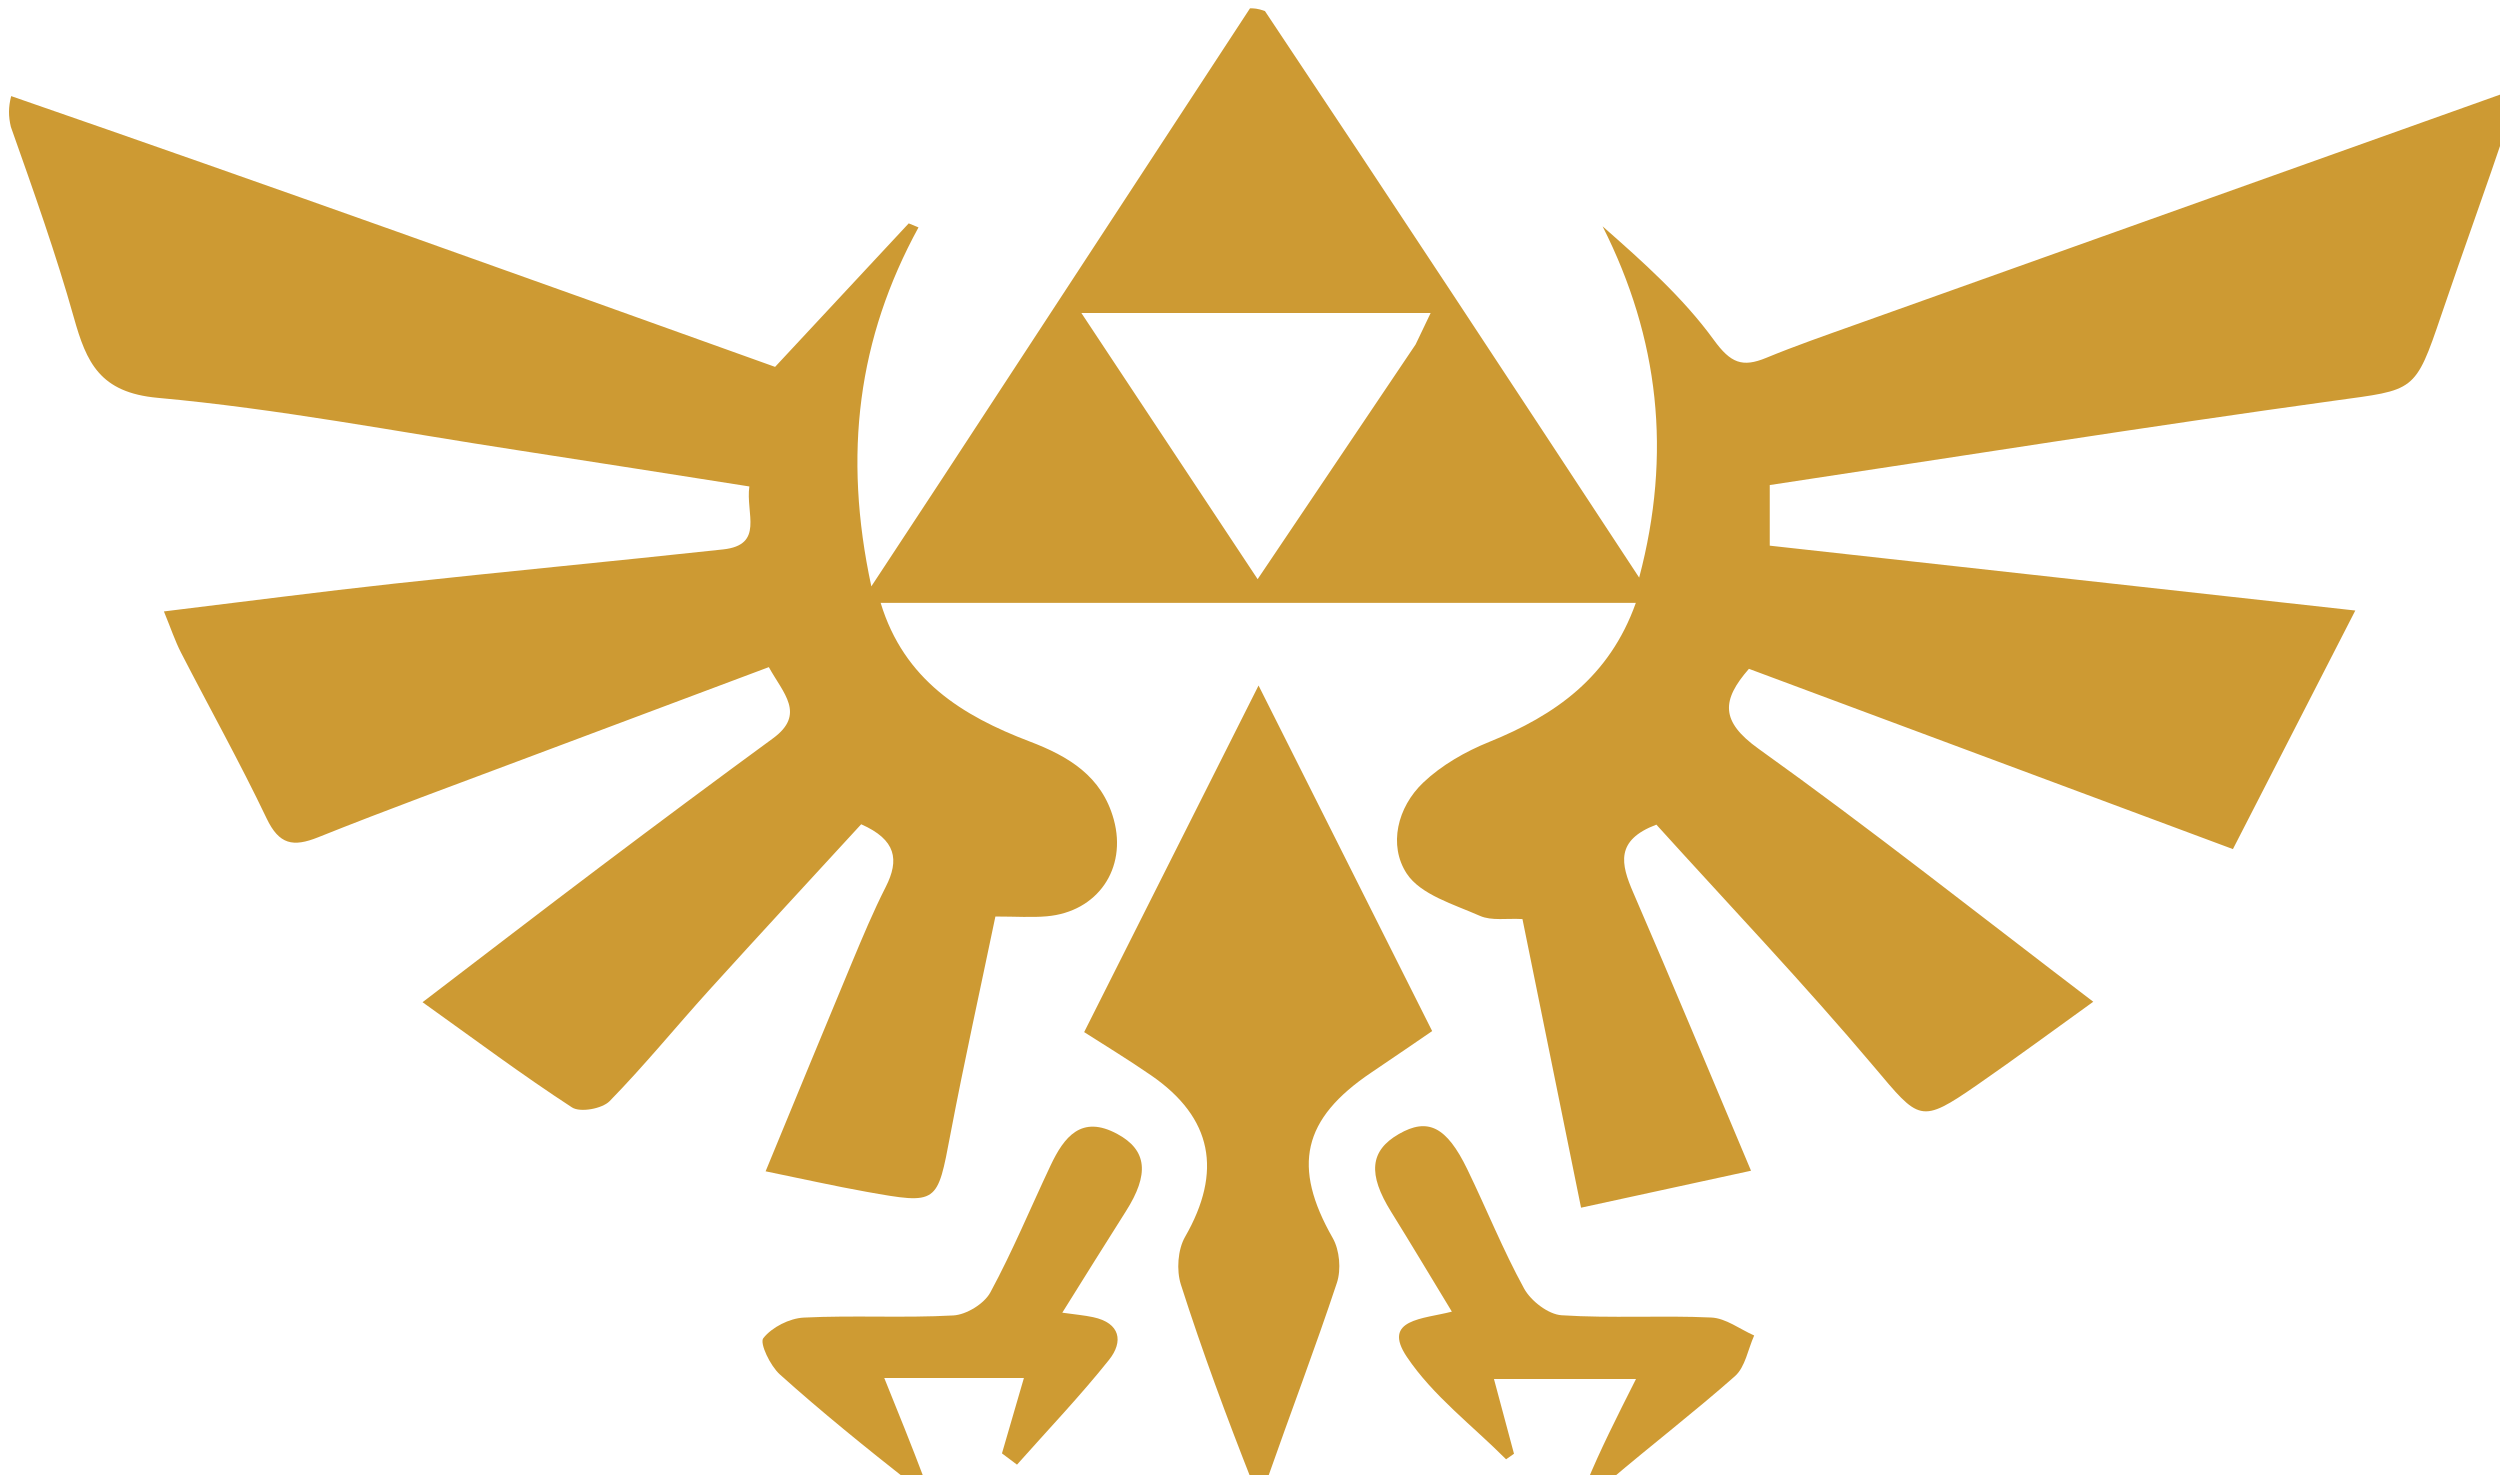 <svg version="1.1" id="Layer_1" xmlns="http://www.w3.org/2000/svg" xmlns:xlink="http://www.w3.org/1999/xlink" x="0px" y="0px"
	 width="100%" viewBox="0 0 300 177" enable-background="new 0 0 300 177" xml:space="preserve">
<path fill="#47704C" opacity="0" stroke="none" 
	d="
M301,15 
	C301,69.246 301,123.491 301,178 
	C265.313,178 229.625,178 193.603,177.687 
	C198.268,173.325 203.376,169.398 208.192,165.142 
	C209.432,164.046 209.756,161.914 210.501,160.259 
	C208.788,159.506 207.1,158.183 205.356,158.103 
	C199.377,157.828 193.363,158.215 187.396,157.832 
	C185.797,157.73 183.711,156.119 182.893,154.628 
	C180.355,149.999 178.381,145.064 176.072,140.305 
	C173.581,135.171 171.336,134.08 167.857,136.085 
	C164.372,138.093 164.123,140.894 166.933,145.412 
	C169.34,149.284 171.674,153.2 174.224,157.397 
	C170.798,158.288 165.775,158.285 168.822,162.826 
	C171.95,167.488 176.694,171.065 180.731,175.116 
	C181.047,174.894 181.363,174.672 181.679,174.45 
	C180.894,171.522 180.11,168.595 179.274,165.477 
	C184.932,165.477 190.236,165.477 196.321,165.477 
	C193.979,170.118 191.99,174.059 190,178 
	C177.646,178 165.292,178 152.5,177.622 
	C154.884,169.487 157.827,161.77 160.428,153.938 
	C160.956,152.351 160.754,150.014 159.93,148.569 
	C155.033,139.982 156.261,134.288 164.566,128.698 
	C167.369,126.811 170.152,124.894 171.86,123.73 
	C164.744,109.568 157.904,95.954 151.026,82.262 
	C143.941,96.342 137.045,110.045 130.098,123.852 
	C132.322,125.282 135.292,127.083 138.146,129.051 
	C145.517,134.135 146.706,140.599 142.209,148.422 
	C141.33,149.952 141.159,152.435 141.705,154.144 
	C144.27,162.16 147.2,170.059 150,178 
	C137.312,178 124.625,178 111.435,177.632 
	C109.361,173.382 107.789,169.501 106.113,165.363 
	C112.017,165.363 117.234,165.363 122.868,165.363 
	C121.903,168.68 121.069,171.543 120.236,174.406 
	C120.837,174.857 121.438,175.308 122.039,175.759 
	C125.744,171.584 129.609,167.538 133.085,163.18 
	C134.831,160.992 134.455,158.759 131.172,158.059 
	C130.133,157.837 129.065,157.747 127.475,157.521 
	C130.218,153.143 132.635,149.236 135.102,145.361 
	C137.934,140.913 137.676,138.027 134.084,136.08 
	C129.758,133.735 127.683,136.436 126.063,139.87 
	C123.666,144.95 121.509,150.155 118.843,155.087 
	C118.105,156.452 115.966,157.767 114.401,157.853 
	C108.432,158.179 102.427,157.818 96.454,158.111 
	C94.735,158.196 92.636,159.263 91.598,160.579 
	C91.126,161.178 92.433,163.9 93.584,164.935 
	C98.592,169.435 103.84,173.669 109,178 
	C73.058,178 37.116,178 1,178 
	C1,123.979 1,69.958 1.303,15.691 
	C4.052,22.995 6.721,30.484 8.866,38.119 
	C10.379,43.502 11.969,47.11 18.93,47.741 
	C33.367,49.049 47.673,51.815 62.028,54.014 
	C71.274,55.43 80.511,56.902 89.924,58.376 
	C89.455,61.604 91.751,65.39 86.772,65.93 
	C73.627,67.354 60.462,68.599 47.318,70.034 
	C38.328,71.015 29.36,72.195 19.67,73.372 
	C20.507,75.409 21.008,76.928 21.731,78.333 
	C25.142,84.962 28.783,91.48 31.992,98.205 
	C33.495,101.356 35.157,101.684 38.183,100.471 
	C46.47,97.148 54.863,94.089 63.22,90.945 
	C72.899,87.303 82.585,83.682 92.26,80.055 
	C93.981,83.188 96.728,85.696 92.757,88.602 
	C85.824,93.677 78.933,98.808 72.071,103.979 
	C65.024,109.289 58.032,114.675 50.705,120.265 
	C57.018,124.774 62.707,129.023 68.643,132.891 
	C69.621,133.529 72.26,133.052 73.155,132.136 
	C77.316,127.881 81.084,123.246 85.084,118.829 
	C91.179,112.101 97.35,105.441 103.342,98.912 
	C107.551,100.772 107.939,103.179 106.291,106.427 
	C104.796,109.373 103.517,112.434 102.242,115.486 
	C98.814,123.692 95.44,131.92 91.873,140.557 
	C96.261,141.454 100.099,142.322 103.968,143.014 
	C112.574,144.553 112.459,144.495 114.055,136.089 
	C115.704,127.405 117.62,118.772 119.447,109.982 
	C121.945,109.982 123.783,110.114 125.596,109.958 
	C131.707,109.431 135.272,104.24 133.653,98.343 
	C132.222,93.131 128.228,90.756 123.55,88.974 
	C115.484,85.901 108.492,81.607 105.677,72.342 
	C136.088,72.342 165.982,72.342 196.301,72.342 
	C193.125,81.27 186.633,85.82 178.688,89.037 
	C175.845,90.189 172.987,91.818 170.786,93.912 
	C167.67,96.877 166.598,101.443 168.8,104.819 
	C170.461,107.365 174.464,108.521 177.597,109.906 
	C178.992,110.522 180.811,110.18 182.695,110.288 
	C185.065,121.963 187.377,133.351 189.726,144.923 
	C196.649,143.417 203.165,142 210.122,140.487 
	C205.27,128.988 200.716,118.006 195.985,107.101 
	C194.502,103.681 193.809,100.828 198.765,98.957 
	C207.457,108.567 216.487,118.051 224.911,128.045 
	C230.324,134.468 230.415,134.932 237.259,130.191 
	C241.914,126.966 246.471,123.599 251.191,120.21 
	C237.427,109.732 224.462,99.465 211.028,89.854 
	C206.407,86.548 206.593,84.013 209.872,80.258 
	C229.208,87.461 248.595,94.682 267.951,101.892 
	C273.053,91.945 277.668,82.947 282.636,73.263 
	C258.47,70.586 235.524,68.044 212.37,65.479 
	C212.37,63.038 212.37,60.807 212.37,58.206 
	C235.15,54.771 257.627,51.188 280.169,48.075 
	C289.785,46.747 289.782,47.171 292.961,37.793 
	C295.548,30.164 298.314,22.596 301,15 
z"/>
<path fill="#CD9A33" opacity="1" stroke="none" 
	d="
M301,14.6 
	C298.314,22.596 295.548,30.164 292.961,37.793 
	C289.782,47.171 289.785,46.747 280.169,48.075 
	C257.627,51.188 235.15,54.771 212.37,58.206 
	C212.37,60.807 212.37,63.038 212.37,65.479 
	C235.524,68.044 258.47,70.586 282.636,73.263 
	C277.668,82.947 273.053,91.945 267.951,101.892 
	C248.595,94.682 229.208,87.461 209.872,80.258 
	C206.593,84.013 206.407,86.548 211.028,89.854 
	C224.462,99.465 237.427,109.732 251.191,120.21 
	C246.471,123.599 241.914,126.966 237.259,130.191 
	C230.415,134.932 230.324,134.468 224.911,128.045 
	C216.487,118.051 207.457,108.567 198.765,98.957 
	C193.809,100.828 194.502,103.681 195.985,107.101 
	C200.716,118.006 205.27,128.988 210.122,140.487 
	C203.165,142 196.649,143.417 189.726,144.923 
	C187.377,133.351 185.065,121.963 182.695,110.288 
	C180.811,110.18 178.992,110.522 177.597,109.906 
	C174.464,108.521 170.461,107.365 168.8,104.819 
	C166.598,101.443 167.67,96.877 170.786,93.912 
	C172.987,91.818 175.845,90.189 178.688,89.037 
	C186.633,85.82 193.125,81.27 196.301,72.342 
	C165.982,72.342 136.088,72.342 105.677,72.342 
	C108.492,81.607 115.484,85.901 123.55,88.974 
	C128.228,90.756 132.222,93.131 133.653,98.343 
	C135.272,104.24 131.707,109.431 125.596,109.958 
	C123.783,110.114 121.945,109.982 119.447,109.982 
	C117.62,118.772 115.704,127.405 114.055,136.089 
	C112.459,144.495 112.574,144.553 103.968,143.014 
	C100.099,142.322 96.261,141.454 91.873,140.557 
	C95.44,131.92 98.814,123.692 102.242,115.486 
	C103.517,112.434 104.796,109.373 106.291,106.427 
	C107.939,103.179 107.551,100.772 103.342,98.912 
	C97.35,105.441 91.179,112.101 85.084,118.829 
	C81.084,123.246 77.316,127.881 73.155,132.136 
	C72.26,133.052 69.621,133.529 68.643,132.891 
	C62.707,129.023 57.018,124.774 50.705,120.265 
	C58.032,114.675 65.024,109.289 72.071,103.979 
	C78.933,98.808 85.824,93.677 92.757,88.602 
	C96.728,85.696 93.981,83.188 92.26,80.055 
	C82.585,83.682 72.899,87.303 63.22,90.945 
	C54.863,94.089 46.47,97.148 38.183,100.471 
	C35.157,101.684 33.495,101.356 31.992,98.205 
	C28.783,91.48 25.142,84.962 21.731,78.333 
	C21.008,76.928 20.507,75.409 19.67,73.372 
	C29.36,72.195 38.328,71.015 47.318,70.034 
	C60.462,68.599 73.627,67.354 86.772,65.93 
	C91.751,65.39 89.455,61.604 89.924,58.376 
	C80.511,56.902 71.274,55.43 62.028,54.014 
	C47.673,51.815 33.367,49.049 18.93,47.741 
	C11.969,47.11 10.379,43.502 8.866,38.119 
	C6.721,30.484 4.052,22.995 1.303,15.222 
	C1,13.933 1,12.867 1.34,11.532 
	C32.398,22.283 63.116,33.302 93.01,44.026 
	C98.768,37.842 103.907,32.324 109.046,26.805 
	C109.437,26.966 109.829,27.127 110.22,27.287 
	C102.963,40.572 101.13,54.447 104.561,70.365 
	C107.918,65.262 110.522,61.321 113.109,57.369 
	C125.409,38.581 137.704,19.79 150,1 
	C150.444,1 150.889,1 151.789,1.323 
	C167.063,24.201 181.882,46.757 196.7,69.313 
	C200.636,54.445 199.098,40.613 192.312,27.161 
	C197.168,31.435 201.968,35.71 205.659,40.791 
	C207.686,43.581 209.082,44.124 211.949,42.941 
	C215.459,41.493 219.053,40.246 222.631,38.968 
	C248.751,29.638 274.876,20.321 301,11 
	C301,12.067 301,13.133 301,14.6 
M169.876,41.331 
	C170.467,40.094 171.058,38.857 171.678,37.559 
	C157.603,37.559 144.007,37.559 129.763,37.559 
	C136.996,48.48 143.767,58.703 150.916,69.499 
	C157.374,59.91 163.424,50.927 169.876,41.331 
z"/>
<path fill="#47704C" opacity="0" stroke="none" 
	d="
M149.531,1 
	C137.704,19.79 125.409,38.581 113.109,57.369 
	C110.522,61.321 107.918,65.262 104.561,70.365 
	C101.13,54.447 102.963,40.572 110.22,27.287 
	C109.829,27.127 109.437,26.966 109.046,26.805 
	C103.907,32.324 98.768,37.842 93.01,44.026 
	C63.116,33.302 32.398,22.283 1.34,11.132 
	C1,7.676 1,4.352 1,1 
	C50.354,1 99.708,1 149.531,1 
z"/>
<path fill="#47704C" opacity="0" stroke="none" 
	d="
M301,10.513 
	C274.876,20.321 248.751,29.638 222.631,38.968 
	C219.053,40.246 215.459,41.493 211.949,42.941 
	C209.082,44.124 207.686,43.581 205.659,40.791 
	C201.968,35.71 197.168,31.435 192.312,27.161 
	C199.098,40.613 200.636,54.445 196.7,69.313 
	C181.882,46.757 167.063,24.201 152.123,1.323 
	C201.667,1 251.333,1 301,1 
	C301,4.045 301,7.036 301,10.513 
z"/>
<path fill="#CD9A33" opacity="1" stroke="none" 
	d="
M150.333,178 
	C147.2,170.059 144.27,162.16 141.705,154.144 
	C141.159,152.435 141.33,149.952 142.209,148.422 
	C146.706,140.599 145.517,134.135 138.146,129.051 
	C135.292,127.083 132.322,125.282 130.098,123.852 
	C137.045,110.045 143.941,96.342 151.026,82.262 
	C157.904,95.954 164.744,109.568 171.86,123.73 
	C170.152,124.894 167.369,126.811 164.566,128.698 
	C156.261,134.288 155.033,139.982 159.93,148.569 
	C160.754,150.014 160.956,152.351 160.428,153.938 
	C157.827,161.77 154.884,169.487 152.031,177.622 
	C151.556,178 151.111,178 150.333,178 
z"/>
<path fill="#CE9B33" opacity="1" stroke="none" 
	d="
M109.333,178 
	C103.84,173.669 98.592,169.435 93.584,164.935 
	C92.433,163.9 91.126,161.178 91.598,160.579 
	C92.636,159.263 94.735,158.196 96.454,158.111 
	C102.427,157.818 108.432,158.179 114.401,157.853 
	C115.966,157.767 118.105,156.452 118.843,155.087 
	C121.509,150.155 123.666,144.95 126.063,139.87 
	C127.683,136.436 129.758,133.735 134.084,136.08 
	C137.676,138.027 137.934,140.913 135.102,145.361 
	C132.635,149.236 130.218,153.143 127.475,157.521 
	C129.065,157.747 130.133,157.837 131.172,158.059 
	C134.455,158.759 134.831,160.992 133.085,163.18 
	C129.609,167.538 125.744,171.584 122.039,175.759 
	C121.438,175.308 120.837,174.857 120.236,174.406 
	C121.069,171.543 121.903,168.68 122.868,165.363 
	C117.234,165.363 112.017,165.363 106.113,165.363 
	C107.789,169.501 109.361,173.382 110.966,177.632 
	C110.556,178 110.111,178 109.333,178 
z"/>
<path fill="#CF9B33" opacity="1" stroke="none" 
	d="
M190.375,178 
	C191.99,174.059 193.979,170.118 196.321,165.477 
	C190.236,165.477 184.932,165.477 179.274,165.477 
	C180.11,168.595 180.894,171.522 181.679,174.45 
	C181.363,174.672 181.047,174.894 180.731,175.116 
	C176.694,171.065 171.95,167.488 168.822,162.826 
	C165.775,158.285 170.798,158.288 174.224,157.397 
	C171.674,153.2 169.34,149.284 166.933,145.412 
	C164.123,140.894 164.372,138.093 167.857,136.085 
	C171.336,134.08 173.581,135.171 176.072,140.305 
	C178.381,145.064 180.355,149.999 182.893,154.628 
	C183.711,156.119 185.797,157.73 187.396,157.832 
	C193.363,158.215 199.377,157.828 205.356,158.103 
	C207.1,158.183 208.788,159.506 210.501,160.259 
	C209.756,161.914 209.432,164.046 208.192,165.142 
	C203.376,169.398 198.268,173.325 193.135,177.687 
	C192.25,178 191.5,178 190.375,178 
z"/>
<path fill="#47704C" opacity="0" stroke="none" 
	d="
M169.675,41.638 
	C163.424,50.927 157.374,59.91 150.916,69.499 
	C143.767,58.703 136.996,48.48 129.763,37.559 
	C144.007,37.559 157.603,37.559 171.678,37.559 
	C171.058,38.857 170.467,40.094 169.675,41.638 
z"/>
</svg>